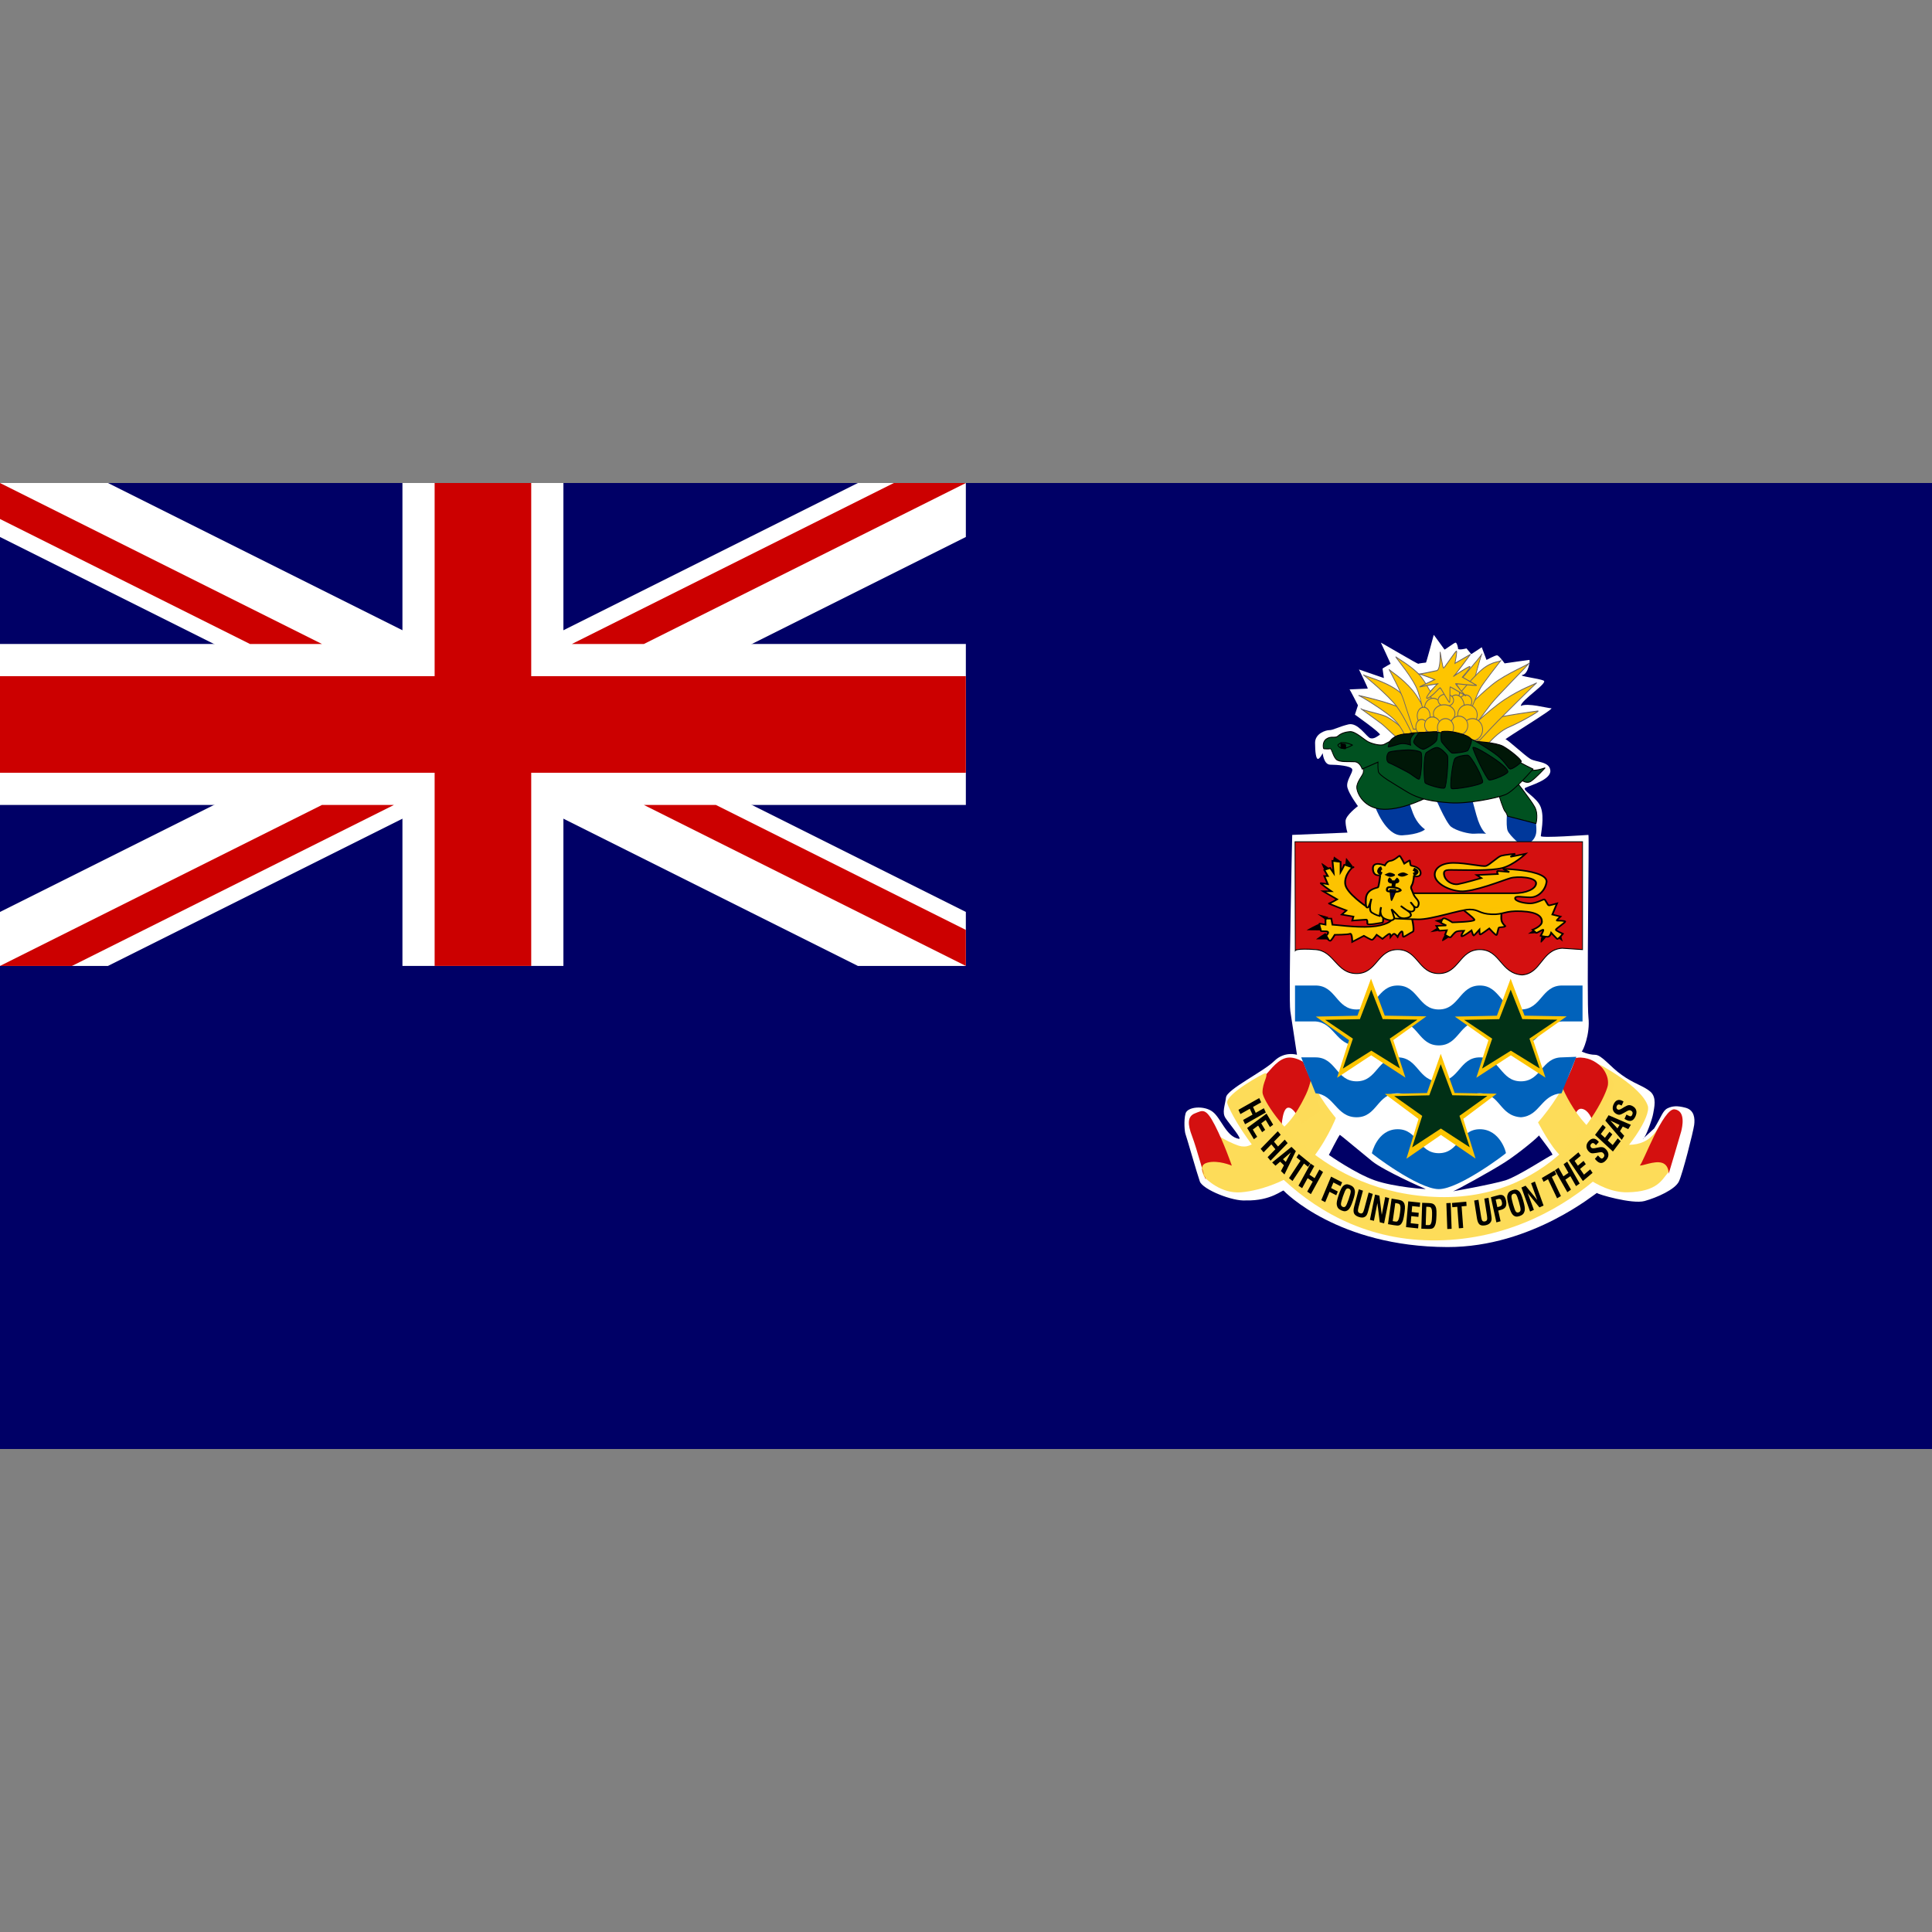 <?xml version="1.0" encoding="UTF-8" standalone="no"?>
<!-- Created with Sodipodi ("http://www.sodipodi.com/") --><svg height="256" id="svg1" inkscape:output_extension="org.inkscape.output.svg.inkscape" inkscape:version="0.46" sodipodi:docbase="C:\DOCUME~1\DAVIDN~1\Archives\Svg" sodipodi:docname="Flag_of_the_Cayman_Islands.svg" sodipodi:version="0.32" version="1.0" width="256" x="0" xmlns="http://www.w3.org/2000/svg" xmlns:cc="http://creativecommons.org/ns#" xmlns:dc="http://purl.org/dc/elements/1.1/" xmlns:inkscape="http://www.inkscape.org/namespaces/inkscape" xmlns:rdf="http://www.w3.org/1999/02/22-rdf-syntax-ns#" xmlns:sodipodi="http://sodipodi.sourceforge.net/DTD/sodipodi-0.dtd" xmlns:svg="http://www.w3.org/2000/svg" y="0">
  <rect width="100%" height="100%" fill="#808080" stroke="none"/>
  <sodipodi:namedview id="base" inkscape:current-layer="svg1" inkscape:cx="499.99998" inkscape:cy="250.00001" inkscape:window-height="756" inkscape:window-width="919" inkscape:window-x="-6" inkscape:window-y="129" inkscape:zoom="0.66500003" showgrid="false"/>
  <defs id="defs3">
    <inkscape:perspective id="perspective3811" inkscape:persp3d-origin="500 : 166.66667 : 1" inkscape:vp_x="0 : 250 : 1" inkscape:vp_y="0 : 1000 : 0" inkscape:vp_z="1000 : 250 : 1" sodipodi:type="inkscape:persp3d"/>
  </defs>
  <rect height="128" id="rect124" style="font-size:12px;fill:#000066;fill-opacity:1;stroke-width:1pt" width="256" x="0" y="64"/>
  <rect height="64" id="rect4050" style="opacity:1;fill:#000066;fill-opacity:1;fill-rule:evenodd;stroke:none;stroke-width:1;stroke-linecap:butt;stroke-linejoin:miter;stroke-miterlimit:4;stroke-dasharray:none;stroke-dashoffset:0;stroke-opacity:1" width="128" x="0" y="64"/>
  <g id="g584" style="font-size:12px" transform="matrix(2.133,0,0,2.133,0,64)">
    <path d="M 0,0 L 0,3.354 L 53.292,30 L 60,30 L 60,26.646 L 6.708,0 L 0,0 z M 60,0 L 60,3.354 L 6.708,30 L 0,30 L 0,26.646 L 53.292,0 L 60,0 z" id="path146" style="fill:#ffffff;stroke-width:1pt"/>
    <path d="M 25,0 L 25,30 L 35,30 L 35,0 L 25,0 z M 0,10 L 0,20 L 60,20 L 60,10 L 0,10 z" id="path136" style="fill:#ffffff;stroke-width:1pt"/>
    <path d="M 0,12 L 0,18 L 60,18 L 60,12 L 0,12 z M 27,0 L 27,30 L 33,30 L 33,0 L 27,0 z" id="path141" style="fill:#cc0000;stroke-width:1pt"/>
    <path d="M 0,30 L 20,20 L 24.472,20 L 4.472,30 L 0,30 z M 0,0 L 20,10 L 15.528,10 L 0,2.236 L 0,0 z M 35.528,10 L 55.528,0 L 60,0 L 40,10 L 35.528,10 z M 60,30 L 40,20 L 44.472,20 L 60,27.764 L 60,30 z" id="path150" style="fill:#cc0000;stroke-width:1pt"/>
  </g>
  <g id="g4245" transform="matrix(0.256,0,0,0.256,0,64)">
    <path d="M 714.205,130.304 C 713.219,130.899 711.247,132.687 709.275,132.091 C 707.303,131.495 702.866,123.749 697.936,124.941 C 693.006,126.132 690.048,127.92 688.076,127.92 C 686.104,127.92 680.681,129.708 680.681,134.475 C 680.681,139.242 681.174,142.817 682.16,142.817 C 683.146,142.817 684.625,139.838 684.625,139.838 C 684.625,139.838 685.118,145.797 688.569,145.797 C 692.02,145.797 699.415,146.393 699.908,148.18 C 700.401,149.968 696.457,154.139 697.443,157.715 C 698.429,161.29 702.866,167.249 702.866,167.249 C 702.866,167.249 696.457,172.016 696.457,174.995 C 696.457,177.975 697.443,180.954 697.443,180.954 L 668.85,182.146 C 668.85,182.146 666.877,266.763 667.863,273.319 C 668.85,279.871 671.314,295.96 671.314,295.96 C 671.314,295.96 664.905,293.877 659.482,299.24 C 654.059,304.603 635.079,313.837 634.586,318.008 C 634.093,322.179 632.368,325.756 634.34,328.735 C 636.312,331.713 643.25,339.809 641.242,339.461 C 634.623,338.32 632.16,328.916 627.684,325.459 C 623.287,322.063 614.62,322.777 613.634,326.35 C 612.648,329.927 613.141,335.884 613.634,337.077 C 614.127,338.269 619.55,357.337 621.029,361.509 C 622.508,365.68 638.037,371.934 644.939,371.34 C 658.003,371.637 663.919,365.68 664.412,366.277 C 664.906,366.872 692.518,395.348 749.207,395.475 C 793.337,395.573 826.608,366.872 826.608,367.47 C 826.608,368.064 844.848,373.427 851.257,371.641 C 857.666,369.851 867.033,365.68 869.005,361.509 C 870.977,357.337 876.4,335.884 876.893,332.311 C 877.386,328.735 876.893,324.563 872.456,323.371 C 868.019,322.179 865.554,322.476 863.089,323.668 C 860.624,324.861 859.885,328.14 856.187,334.098 C 854.215,335.888 849.039,340.653 850.518,339.461 C 851.997,338.269 855.201,329.332 855.694,326.35 C 856.187,323.371 857.666,318.008 854.215,315.029 C 850.764,312.05 845.478,310.833 839.425,306.39 C 833.677,302.451 829.073,295.96 825.622,295.96 C 822.171,295.96 818.227,294.174 818.72,294.174 C 819.213,294.174 823.165,285.517 822.179,276.58 C 821.193,267.64 822.664,182.146 822.171,182.146 C 821.678,182.146 797.521,183.934 797.521,182.742 C 797.521,181.55 799.493,173.208 797.521,167.845 C 795.549,162.482 787.168,158.906 789.633,157.715 C 792.098,156.523 802.944,153.543 802.451,148.776 C 801.958,144.009 795.056,144.605 792.098,142.817 C 789.14,141.029 780.266,132.687 779.28,132.687 C 778.294,132.687 804.916,116.598 802.944,116.598 C 800.972,116.598 790.619,113.619 787.168,115.406 C 787.168,112.427 801.465,103.489 799,102.297 C 796.535,101.105 785.196,99.913 788.154,99.317 C 791.112,98.721 792.098,91.57 791.605,91.57 C 791.112,91.57 778.787,93.358 778.787,93.358 C 778.787,93.358 775.829,89.187 774.843,89.187 C 773.857,89.187 769.42,91.57 769.42,91.57 L 766.955,85.016 L 761.532,88.591 L 759.067,85.612 C 759.067,85.612 754.631,86.804 754.631,85.612 C 754.817,85.569 754.12,82.62 753.423,82.62 C 752.725,82.62 747.845,86.412 747.671,86.201 C 747.496,85.99 742.093,78.406 742.093,78.617 C 742.093,78.828 738.258,92.943 738.084,92.943 C 737.91,92.943 734.25,93.364 734.075,93.575 C 733.901,93.786 714.554,82.409 714.728,82.62 C 714.902,82.831 719.783,93.575 719.783,93.575 C 719.783,93.575 715.599,95.893 715.599,96.103 C 715.599,96.314 716.297,100.949 716.297,100.949 L 703.398,96.525 C 703.398,96.525 708.279,106.426 707.93,106.426 C 707.582,106.426 698.344,106.848 698.518,106.848 C 698.692,106.848 702.875,115.064 702.875,115.064 L 701.307,119.91 C 701.307,119.91 715.191,129.708 714.205,130.304 z M 796.535,337.675 C 797.768,339.461 804.423,347.803 803.437,347.803 C 802.451,347.803 785.936,358.827 779.28,360.914 C 772.625,362.998 750.933,366.872 752.166,366.575 C 753.398,366.277 771.645,356.287 779.04,351.521 C 786.435,346.756 796.535,338.269 796.535,337.675 z M 693.499,337.374 C 692.513,338.566 687.83,347.803 687.83,347.803 C 687.83,347.803 701.387,357.337 711.493,360.914 C 721.6,364.487 738.855,365.68 737.869,365.382 C 736.883,365.085 716.177,355.848 710.261,351.083 C 704.345,346.314 693.746,337.374 693.499,337.374 z" id="path852" sodipodi:nodetypes="ccccccccccccccccccccccccccccccccccccccccccccccccccccccccccccccccccccccccccccccccccccccc" style="font-size:12px;fill:#ffffff;fill-rule:evenodd;stroke-width:1pt"/>
    <g id="g820" style="font-size:12px" transform="matrix(0.3,0,0,0.362,586,193.894)">
      <path d="M 394.646,-212.972 C 394.646,-212.972 423.423,-195.707 430,-191.596 C 436.577,-187.485 457.954,-169.397 459.598,-170.219 C 461.243,-171.041 472.753,-180.085 472.753,-180.085 C 472.753,-180.085 448.91,-198.995 434.111,-203.106 C 419.312,-207.217 394.646,-211.328 394.646,-212.972 z" id="path793" style="fill:#fec500;fill-opacity:1;fill-rule:evenodd;stroke:#6d6666;stroke-width:1.25;stroke-linecap:butt;stroke-linejoin:miter;stroke-dasharray:none;stroke-opacity:1"/>
      <path d="M 390.535,-231.883 C 393.002,-231.883 438.222,-208.861 452.199,-197.351 C 466.176,-185.841 471.931,-171.041 473.576,-171.041 C 475.22,-171.041 496.597,-174.33 495.774,-174.33 C 494.952,-174.33 485.908,-203.928 465.354,-212.972 C 444.799,-222.016 391.358,-231.883 390.535,-231.883 z" id="path795" style="fill:#fec500;fill-opacity:1;fill-rule:evenodd;stroke:#6d6666;stroke-width:1.25;stroke-linecap:butt;stroke-linejoin:miter;stroke-dasharray:none;stroke-opacity:1"/>
      <path d="M 603.48,-296.013 C 602.658,-296.013 594.436,-271.347 591.969,-263.948 C 589.503,-256.548 585.392,-240.927 585.392,-240.927 C 585.392,-240.927 549.216,-237.638 550.86,-241.749 C 552.505,-245.86 605.946,-296.013 603.48,-296.013 z" id="path803" style="fill:#fec500;fill-opacity:1;fill-rule:evenodd;stroke:#6d6666;stroke-width:1.25;stroke-linecap:butt;stroke-linejoin:miter;stroke-dasharray:none;stroke-opacity:1" transform="translate(0,4.651)"/>
      <path d="M 398.757,-261.481 C 398.757,-261.481 441.511,-232.705 456.31,-216.261 C 471.109,-199.818 485.908,-171.041 486.73,-171.041 C 487.553,-171.041 527.017,-179.263 527.017,-178.441 C 527.017,-177.619 480.975,-224.483 458.776,-238.46 C 436.577,-252.437 399.579,-259.837 398.757,-261.481 z" id="path796" style="fill:#fec500;fill-opacity:1;fill-rule:evenodd;stroke:#6d6666;stroke-width:1.25;stroke-linecap:butt;stroke-linejoin:miter;stroke-dasharray:none;stroke-opacity:1"/>
      <path d="M 443.155,-273.814 C 443.155,-273.814 464.532,-240.927 468.642,-229.416 C 472.753,-217.906 485.086,-188.307 485.086,-188.307 L 518.795,-188.307 C 518.795,-188.307 502.352,-225.305 484.264,-243.393 C 466.176,-261.481 443.977,-272.169 443.155,-273.814 z" id="path797" style="fill:#fec500;fill-opacity:1;fill-rule:evenodd;stroke:#6d6666;stroke-width:1.25;stroke-linecap:butt;stroke-linejoin:miter;stroke-dasharray:none;stroke-opacity:1" transform="translate(0,4.651)"/>
      <path d="M 454.665,-291.902 C 455.488,-289.435 485.908,-260.659 493.308,-241.749 C 500.707,-222.839 506.463,-198.995 506.463,-198.995 L 536.061,-206.395 C 536.061,-206.395 509.751,-254.904 493.308,-268.059 C 476.864,-281.213 456.31,-290.257 454.665,-291.902 z" id="path798" style="fill:#fec500;fill-opacity:1;fill-rule:evenodd;stroke:#6d6666;stroke-width:1.25;stroke-linecap:butt;stroke-linejoin:miter;stroke-dasharray:none;stroke-opacity:1" transform="translate(0,4.651)"/>
      <path d="M 700.497,-209.684 C 700.497,-209.684 638.834,-203.106 616.635,-197.351 C 594.436,-191.596 582.103,-170.219 582.103,-170.219 C 582.103,-170.219 610.88,-159.531 612.524,-161.175 C 614.168,-162.819 631.434,-180.085 650.344,-186.663 C 669.254,-193.24 702.141,-208.862 700.497,-209.684 z" id="path799" style="fill:#fec500;fill-opacity:1;fill-rule:evenodd;stroke:#6d6666;stroke-width:1.25;stroke-linecap:butt;stroke-linejoin:miter;stroke-dasharray:none;stroke-opacity:1"/>
      <path d="M 698.031,-249.971 C 696.386,-249.148 647.056,-208.861 631.434,-195.707 C 615.813,-182.552 601.013,-168.575 599.369,-167.753 C 597.725,-166.93 567.304,-171.863 568.948,-173.508 C 570.593,-175.152 614.168,-210.506 642.945,-226.127 C 671.721,-241.749 695.564,-248.326 698.031,-249.971 z" id="path800" style="fill:#fec500;fill-opacity:1;fill-rule:evenodd;stroke:#6d6666;stroke-width:1.25;stroke-linecap:butt;stroke-linejoin:miter;stroke-dasharray:none;stroke-opacity:1"/>
      <path d="M 685.698,-278.747 C 680.765,-272.992 632.256,-233.527 619.101,-219.55 C 605.946,-205.573 584.57,-180.907 584.57,-180.907 C 584.57,-180.907 559.082,-192.418 560.727,-197.351 C 562.371,-202.284 596.902,-231.06 621.568,-247.504 C 646.233,-263.948 688.164,-277.103 685.698,-278.747 z" id="path801" style="fill:#fec500;fill-opacity:1;fill-rule:evenodd;stroke:#6d6666;stroke-width:1.25;stroke-linecap:butt;stroke-linejoin:miter;stroke-dasharray:none;stroke-opacity:1"/>
      <path d="M 636.367,-282.036 C 635.545,-281.213 606.769,-250.793 601.013,-242.571 C 595.258,-234.349 577.992,-198.173 577.992,-198.173 C 577.992,-198.173 552.505,-220.372 552.505,-221.194 C 552.505,-222.016 584.57,-255.726 603.48,-268.881 C 622.39,-282.036 637.189,-279.569 636.367,-282.036 z" id="path802" style="fill:#fec500;fill-opacity:1;fill-rule:evenodd;stroke:#6d6666;stroke-width:1.25;stroke-linecap:butt;stroke-linejoin:miter;stroke-dasharray:none;stroke-opacity:1"/>
      <path d="M 565.091,-241.766 A 10.465,10.465 0 1 1 544.162,-241.766 A 10.465,10.465 0 1 1 565.091,-241.766 z" id="path818" sodipodi:cx="554.62616" sodipodi:cy="-241.76562" sodipodi:rx="10.464661" sodipodi:ry="10.46463" sodipodi:type="arc" style="fill:#fec500;fill-opacity:1;fill-rule:evenodd;stroke:#6d6666;stroke-width:1pt;stroke-linecap:butt;stroke-linejoin:miter;stroke-opacity:1" transform="translate(0,4.651)"/>
      <path d="M 586.02,-227.813 A 10.465,9.302 0 1 1 565.091,-227.813 A 10.465,9.302 0 1 1 586.02,-227.813 z" id="path819" sodipodi:cx="575.55548" sodipodi:cy="-227.81271" sodipodi:rx="10.464661" sodipodi:ry="9.3018723" sodipodi:type="arc" style="fill:#fec500;fill-opacity:1;fill-rule:evenodd;stroke:#6d6666;stroke-width:1pt;stroke-linecap:butt;stroke-linejoin:miter;stroke-opacity:1" transform="translate(0,4.651)"/>
      <path d="M 539.511,-238.277 A 12.79,9.302 0 1 1 513.93,-238.277 A 12.79,9.302 0 1 1 539.511,-238.277 z" id="path817" sodipodi:cx="526.72046" sodipodi:cy="-238.27731" sodipodi:rx="12.7901" sodipodi:ry="9.3019104" sodipodi:type="arc" style="fill:#fec500;fill-opacity:1;fill-rule:evenodd;stroke:#6d6666;stroke-width:1pt;stroke-linecap:butt;stroke-linejoin:miter;stroke-opacity:1" transform="translate(0,4.651)"/>
      <path d="M 573.23,-219.092 A 14.534,18.022 0 1 1 544.162,-219.092 A 14.534,18.022 0 1 1 573.23,-219.092 z" id="path815" sodipodi:cx="558.69574" sodipodi:cy="-219.09216" sodipodi:rx="14.534241" sodipodi:ry="18.022423" sodipodi:type="arc" style="fill:#fec500;fill-opacity:1;fill-rule:evenodd;stroke:#6d6666;stroke-width:1pt;stroke-linecap:butt;stroke-linejoin:miter;stroke-opacity:1" transform="translate(0,4.651)"/>
      <path d="M 533.697,-218.511 A 14.534,13.953 0 1 1 504.628,-218.511 A 14.534,13.953 0 1 1 533.697,-218.511 z" id="path805" sodipodi:cx="519.16266" sodipodi:cy="-218.51085" sodipodi:rx="14.534225" sodipodi:ry="13.952866" sodipodi:type="arc" style="fill:#fec500;fill-opacity:1;fill-rule:evenodd;stroke:#6d6666;stroke-width:1pt;stroke-linecap:butt;stroke-linejoin:miter;stroke-opacity:1" transform="translate(0,4.651)"/>
      <path d="M 513.93,-207.465 A 11.046,12.209 0 1 1 491.838,-207.465 A 11.046,12.209 0 1 1 513.93,-207.465 z" id="path810" sodipodi:cx="502.88434" sodipodi:cy="-207.46481" sodipodi:rx="11.046021" sodipodi:ry="12.208748" sodipodi:type="arc" style="fill:#fec500;fill-opacity:1;fill-rule:evenodd;stroke:#6d6666;stroke-width:1pt;stroke-linecap:butt;stroke-linejoin:miter;stroke-opacity:1" transform="translate(0,4.651)"/>
      <path d="M 595.322,-208.627 A 16.86,14.534 0 1 1 561.603,-208.627 A 16.86,14.534 0 1 1 595.322,-208.627 z" id="path813" sodipodi:cx="578.46234" sodipodi:cy="-208.6275" sodipodi:rx="16.85968" sodipodi:ry="14.534225" sodipodi:type="arc" style="fill:#fec500;fill-opacity:1;fill-rule:evenodd;stroke:#6d6666;stroke-width:1pt;stroke-linecap:butt;stroke-linejoin:miter;stroke-opacity:1" transform="translate(0,4.651)"/>
      <path d="M 554.626,-229.557 A 13.372,8.721 0 1 1 527.883,-229.557 A 13.372,8.721 0 1 1 554.626,-229.557 z" id="path806" sodipodi:cx="541.2547" sodipodi:cy="-229.55679" sodipodi:rx="13.371521" sodipodi:ry="8.7205124" sodipodi:type="arc" style="fill:#fec500;fill-opacity:1;fill-rule:evenodd;stroke:#6d6666;stroke-width:1pt;stroke-linecap:butt;stroke-linejoin:miter;stroke-opacity:1" transform="translate(0,4.651)"/>
      <path d="M 556.952,-210.372 A 18.604,12.79 0 1 1 519.744,-210.372 A 18.604,12.79 0 1 1 556.952,-210.372 z" id="path807" sodipodi:cx="538.34784" sodipodi:cy="-210.37161" sodipodi:rx="18.603821" sodipodi:ry="12.790108" sodipodi:type="arc" style="fill:#fec500;fill-opacity:1;fill-rule:evenodd;stroke:#6d6666;stroke-width:1pt;stroke-linecap:butt;stroke-linejoin:miter;stroke-opacity:1" transform="translate(0,4.651)"/>
      <path d="M 604.624,-187.698 A 17.441,15.697 0 1 1 569.742,-187.698 A 17.441,15.697 0 1 1 604.624,-187.698 z" id="path814" sodipodi:cx="587.18286" sodipodi:cy="-187.69824" sodipodi:rx="17.441101" sodipodi:ry="15.696945" sodipodi:type="arc" style="fill:#fec500;fill-opacity:1;fill-rule:evenodd;stroke:#6d6666;stroke-width:1pt;stroke-linecap:butt;stroke-linejoin:miter;stroke-opacity:1" transform="translate(0,4.651)"/>
      <path d="M 509.279,-191.768 A 9.883,10.465 0 1 1 489.513,-191.768 A 9.883,10.465 0 1 1 509.279,-191.768 z" id="path809" sodipodi:cx="499.39612" sodipodi:cy="-191.76784" sodipodi:rx="9.8833008" sodipodi:ry="10.46463" sodipodi:type="arc" style="fill:#fec500;fill-opacity:1;fill-rule:evenodd;stroke:#6d6666;stroke-width:1pt;stroke-linecap:butt;stroke-linejoin:miter;stroke-opacity:1" transform="translate(0,4.651)"/>
      <path d="M 579.044,-193.512 A 15.116,13.372 0 1 1 548.812,-193.512 A 15.116,13.372 0 1 1 579.044,-193.512 z" id="path812" sodipodi:cx="563.9281" sodipodi:cy="-193.51192" sodipodi:rx="15.115601" sodipodi:ry="13.371506" sodipodi:type="arc" style="fill:#fec500;fill-opacity:1;fill-rule:evenodd;stroke:#6d6666;stroke-width:1pt;stroke-linecap:butt;stroke-linejoin:miter;stroke-opacity:1" transform="translate(0,4.651)"/>
      <path d="M 531.371,-194.093 A 13.371,11.627 0 1 1 504.628,-194.093 A 13.371,11.627 0 1 1 531.371,-194.093 z" id="path808" sodipodi:cx="517.99994" sodipodi:cy="-194.09332" sodipodi:rx="13.371475" sodipodi:ry="11.627388" sodipodi:type="arc" style="fill:#fec500;fill-opacity:1;fill-rule:evenodd;stroke:#6d6666;stroke-width:1pt;stroke-linecap:butt;stroke-linejoin:miter;stroke-opacity:1" transform="translate(0,4.651)"/>
      <path d="M 554.626,-190.605 A 13.953,12.79 0 1 1 526.72,-190.605 A 13.953,12.79 0 1 1 554.626,-190.605 z" id="path811" sodipodi:cx="540.67334" sodipodi:cy="-190.60507" sodipodi:rx="13.952881" sodipodi:ry="12.790108" sodipodi:type="arc" style="fill:#fec500;fill-opacity:1;fill-rule:evenodd;stroke:#6d6666;stroke-width:1pt;stroke-linecap:butt;stroke-linejoin:miter;stroke-opacity:1" transform="translate(0,4.651)"/>
      <path d="M 494.164,-267.346 C 497.652,-267.346 522.07,-259.207 522.07,-259.207 C 522.07,-259.207 491.838,-247.579 496.489,-248.742 C 501.14,-249.905 530.209,-253.393 527.883,-253.393 C 525.558,-253.393 502.303,-231.301 509.279,-232.464 C 516.256,-233.626 530.209,-247.579 531.371,-247.579 C 532.534,-247.579 546.487,-225.487 547.65,-226.65 C 548.812,-227.813 547.65,-248.742 548.812,-248.742 C 549.975,-248.742 577.881,-234.789 575.555,-235.952 C 573.23,-237.115 556.952,-253.393 558.114,-253.393 C 559.277,-253.393 596.485,-249.905 594.159,-251.068 C 591.834,-252.23 569.742,-262.695 569.742,-262.695 C 569.742,-262.695 586.02,-277.81 582.532,-277.81 C 579.044,-277.81 552.301,-262.695 554.626,-263.858 C 556.952,-265.02 583.695,-295.251 583.695,-295.251 L 556.952,-282.461 C 556.952,-282.461 561.603,-301.065 559.277,-299.903 C 556.952,-298.74 538.348,-275.485 537.185,-275.485 C 536.022,-275.485 531.371,-298.74 531.371,-298.74 C 531.371,-298.74 532.534,-273.16 525.558,-271.997 C 518.581,-270.834 494.164,-266.183 494.164,-267.346 z" id="path804" style="fill:#fec500;fill-opacity:1;fill-rule:evenodd;stroke:#6d6666;stroke-width:1pt;stroke-linecap:butt;stroke-linejoin:miter;stroke-opacity:1" transform="translate(0,4.651)"/>
    </g>
    <g id="g775" style="font-size:12px" transform="matrix(0.3,0,0,0.362,618.888,139.611)">
      <path d="M 308.707,75.082 C 309.288,77.407 327.892,119.266 356.379,118.103 C 384.866,116.94 396.493,109.964 395.331,109.383 C 394.168,108.801 381.959,101.825 374.983,86.709 C 368.006,71.594 366.843,65.199 366.843,65.199 L 308.707,75.082 z" id="path772" style="fill:#00389b;fill-opacity:1;fill-rule:evenodd;stroke:none;stroke-width:1pt;stroke-linecap:butt;stroke-linejoin:miter;stroke-opacity:1"/>
      <path d="M 410.446,58.804 C 410.446,58.804 431.375,100.081 440.677,105.894 C 449.979,111.708 471.49,116.359 480.792,115.778 C 490.094,115.196 501.14,115.778 501.14,115.778 C 501.14,115.778 491.838,111.708 484.28,89.035 C 476.722,66.361 474.397,58.804 474.397,58.804 L 410.446,58.804 z" id="path773" style="fill:#00389b;fill-opacity:1;fill-rule:evenodd;stroke:none;stroke-width:1pt;stroke-linecap:butt;stroke-linejoin:miter;stroke-opacity:1"/>
      <path d="M 538.347,73.919 C 538.347,73.919 534.278,104.15 538.347,111.708 C 542.417,119.266 562.765,133.219 562.765,133.219 C 562.765,133.219 587.182,130.312 587.763,111.708 C 588.345,93.104 579.624,75.663 579.624,75.663 L 538.347,73.919 z" id="path774" style="fill:#00389b;fill-opacity:1;fill-rule:evenodd;stroke:none;stroke-width:1pt;stroke-linecap:butt;stroke-linejoin:miter;stroke-opacity:1"/>
      <path d="M 288.94,21.015 C 288.94,21.015 290.103,25.666 288.94,29.154 C 287.777,32.642 277.894,41.944 277.894,49.502 C 277.894,57.059 289.521,80.314 324.985,80.896 C 360.448,81.477 405.214,61.71 404.632,61.129 C 404.051,60.548 319.753,4.155 318.59,4.736 C 317.427,5.318 288.94,22.177 288.94,21.015 z" id="path767" style="fill:#005120;fill-opacity:1;fill-rule:evenodd;stroke:#000000;stroke-width:1pt;stroke-linecap:butt;stroke-linejoin:miter;stroke-opacity:1"/>
      <path d="M 523.232,61.129 C 523.232,61.129 530.789,81.477 533.696,83.802 C 536.603,86.128 537.766,90.779 538.347,90.779 C 538.928,90.779 587.182,101.243 587.182,101.243 C 587.182,101.243 591.833,87.872 584.857,77.407 C 577.88,66.943 551.719,39.618 551.719,39.618 L 523.232,61.129 z" id="path768" style="fill:#005120;fill-opacity:1;fill-rule:evenodd;stroke:#000000;stroke-width:1pt;stroke-linecap:butt;stroke-linejoin:miter;stroke-opacity:1"/>
      <path d="M 556.37,36.13 C 557.532,36.13 569.16,46.014 578.462,40.781 C 587.763,35.549 602.879,21.596 602.879,21.596 C 602.879,21.596 590.089,25.666 580.787,25.084 C 571.485,24.503 556.951,36.712 556.37,36.13 z" id="path769" style="fill:#005120;fill-opacity:1;fill-rule:evenodd;stroke:#000000;stroke-width:1pt;stroke-linecap:butt;stroke-linejoin:miter;stroke-opacity:1"/>
      <path d="M 287.196,23.34 C 287.196,23.34 283.708,13.457 274.406,12.876 C 265.104,12.294 248.244,14.038 242.431,9.387 C 236.617,4.736 234.873,-6.31 231.966,-5.728 C 229.059,-5.147 221.501,-5.728 220.92,-5.728 C 220.339,-5.728 217.432,-15.03 225.571,-19.681 C 233.71,-24.332 240.687,-20.262 245.337,-23.751 C 249.988,-27.239 256.965,-29.564 266.267,-30.146 C 275.569,-30.727 290.684,-18.518 297.661,-15.611 C 304.637,-12.705 319.753,-9.217 325.566,-12.123 C 331.38,-15.03 363.937,-27.82 375.564,-28.402 C 387.191,-28.983 411.609,-29.564 420.911,-28.983 C 430.213,-28.402 466.839,-23.751 477.885,-18.518 C 488.931,-13.286 547.649,7.062 555.788,11.713 C 563.927,16.364 581.95,23.34 581.95,23.34 C 581.95,23.34 549.974,54.734 534.278,59.966 C 518.581,65.199 468.583,73.338 438.933,71.594 C 409.283,69.85 386.029,66.943 363.355,55.315 C 340.682,43.688 316.264,32.642 315.102,26.828 C 313.939,21.015 314.52,13.457 314.52,13.457 L 287.196,23.34 z" id="path766" style="fill:#005120;fill-opacity:1;fill-rule:evenodd;stroke:#000000;stroke-width:1pt;stroke-linecap:butt;stroke-linejoin:miter;stroke-opacity:1"/>
      <path d="M 251.151,-14.449 C 249.988,-13.867 244.175,-11.542 245.337,-10.379 C 246.5,-9.216 248.826,-5.728 255.802,-6.31 C 262.779,-6.891 270.336,-10.961 270.336,-10.961 C 270.336,-10.961 261.616,-15.03 251.151,-14.449 z" id="path770" style="fill:#005120;fill-opacity:1;fill-rule:evenodd;stroke:#000000;stroke-width:1pt;stroke-linecap:butt;stroke-linejoin:miter;stroke-opacity:1"/>
      <path d="M 250.57,-13.286 L 250.57,-6.891 C 250.57,-6.891 258.709,-4.566 258.709,-6.31 C 258.709,-8.054 259.29,-12.123 257.546,-12.123 C 255.802,-12.123 251.151,-12.705 250.57,-13.286 z" id="path771" style="fill:#000000;fill-opacity:1;fill-rule:evenodd;stroke:#000000;stroke-width:1pt;stroke-linecap:butt;stroke-linejoin:miter;stroke-opacity:1"/>
      <path d="M 331.954,-8.453 C 334.01,-12.152 331.954,-17.085 343.876,-22.841 C 355.797,-28.596 376.557,-26.952 376.557,-26.952 C 376.557,-26.952 370.597,-22.43 370.391,-17.702 C 370.186,-12.975 370.802,-10.919 370.802,-10.919 C 370.802,-10.919 359.497,-14.619 350.864,-12.358 C 342.231,-10.097 332.16,-7.836 331.954,-8.453 z" id="path757" style="fill:#001707;fill-opacity:1;fill-rule:evenodd;stroke:#000007;stroke-width:1pt;stroke-linecap:butt;stroke-linejoin:miter;stroke-opacity:1"/>
      <path d="M 385.396,-28.596 C 384.163,-27.979 375.119,-17.908 376.146,-14.825 C 377.174,-11.741 389.301,-4.342 393.207,-4.958 C 397.112,-5.575 414.994,-14.208 416.022,-18.524 C 417.05,-22.841 417.872,-28.596 416.433,-29.829 C 414.994,-31.063 385.601,-28.185 385.396,-28.596 z" id="path758" style="fill:#001707;fill-opacity:1;fill-rule:evenodd;stroke:#000007;stroke-width:1pt;stroke-linecap:butt;stroke-linejoin:miter;stroke-opacity:1"/>
      <path d="M 424.655,-30.24 C 422.394,-27.979 423.216,-17.086 424.038,-15.852 C 424.86,-14.619 439.043,-0.437 442.126,0.386 C 445.209,1.208 468.025,-1.053 469.875,-3.52 C 471.725,-5.986 477.274,-16.469 475.63,-18.935 C 473.985,-21.402 469.052,-24.691 453.842,-27.979 C 438.632,-31.268 429.588,-30.857 424.655,-30.24 z" id="path760" style="fill:#001707;fill-opacity:1;fill-rule:evenodd;stroke:#000007;stroke-width:1pt;stroke-linecap:butt;stroke-linejoin:miter;stroke-opacity:1"/>
      <path d="M 482.824,-16.469 C 486.524,-14.619 508.106,-4.136 520.85,4.291 C 533.593,12.718 538.732,22.379 542.432,23.201 C 546.132,24.023 561.136,14.979 561.753,12.513 C 562.37,10.046 543.46,-3.109 530.716,-9.069 C 517.972,-15.03 482.824,-15.852 482.824,-16.469 z" id="path761" style="fill:#001707;fill-opacity:1;fill-rule:evenodd;stroke:#000007;stroke-width:1pt;stroke-linecap:butt;stroke-linejoin:miter;stroke-opacity:1"/>
      <path d="M 478.302,-7.63 C 476.452,-5.986 501.323,37.384 506.05,38.822 C 510.778,40.261 539.143,30.395 538.732,27.107 C 538.321,23.818 530.921,17.24 513.45,7.58 C 495.979,-2.081 481.796,-8.453 478.302,-7.63 z" id="path762" style="fill:#001707;fill-opacity:1;fill-rule:evenodd;stroke:#000007;stroke-width:1pt;stroke-linecap:butt;stroke-linejoin:miter;stroke-opacity:1"/>
      <path d="M 447.47,8.196 C 443.565,10.457 437.399,49.305 441.304,51.155 C 445.209,53.005 493.307,46.428 495.157,42.111 C 497.006,37.795 475.424,3.469 469.052,3.469 C 462.681,3.469 451.17,5.113 447.47,8.196 z" id="path763" style="fill:#001707;fill-opacity:1;fill-rule:evenodd;stroke:#000007;stroke-width:1pt;stroke-linecap:butt;stroke-linejoin:miter;stroke-opacity:1"/>
      <path d="M 397.729,-0.025 C 392.59,4.702 393.618,40.878 395.879,43.139 C 398.14,45.4 426.71,52.8 429.793,50.127 C 432.877,47.455 436.988,6.758 434.11,3.674 C 431.232,0.591 423.216,-6.808 417.05,-7.425 C 410.883,-8.042 400.606,-1.464 397.729,-0.025 z" id="path764" style="fill:#001707;fill-opacity:1;fill-rule:evenodd;stroke:#000007;stroke-width:1pt;stroke-linecap:butt;stroke-linejoin:miter;stroke-opacity:1"/>
      <path d="M 333.188,-0.642 C 328.46,3.058 328.255,12.718 333.393,14.363 C 338.532,16.007 351.275,21.557 363.197,26.695 C 375.119,31.834 381.902,38.001 385.396,37.795 C 388.89,37.589 392.179,1.413 388.479,-0.642 C 384.779,-2.697 373.885,-4.342 363.608,-3.931 C 353.331,-3.52 338.326,-2.492 333.188,-0.642 z" id="path765" style="fill:#001707;fill-opacity:1;fill-rule:evenodd;stroke:#000007;stroke-width:1pt;stroke-linecap:butt;stroke-linejoin:miter;stroke-opacity:1"/>
    </g>
    <path d="M 655.264,306.141 C 657.792,303.679 661.725,297.662 667.063,297.389 C 672.4,297.115 678.018,302.039 678.018,302.039 C 678.018,302.039 683.636,325.014 683.355,325.014 C 683.074,325.014 674.085,331.579 673.804,331.579 C 673.523,331.579 669.872,322.553 666.501,323.372 C 663.13,324.193 663.411,336.501 662.849,335.681 C 662.287,334.86 647.961,317.902 648.522,317.355 C 649.084,316.808 655.545,306.962 655.264,306.141 z" id="path643" style="font-size:12px;fill:#d40f0f;fill-opacity:0.996;fill-rule:evenodd;stroke-width:1pt"/>
    <path d="M 803.585,303.132 C 805.27,302.86 812.855,297.115 818.192,297.389 C 823.53,297.662 826.62,300.124 829.429,302.586 C 832.238,305.047 835.609,311.338 835.609,311.338 C 835.609,311.338 828.867,329.937 828.306,329.937 C 827.744,329.937 824.934,331.579 824.372,330.211 C 823.811,328.843 822.126,324.466 818.754,323.919 C 815.384,323.372 814.54,329.937 814.54,329.937 L 803.585,303.132 z" id="path642" style="font-size:12px;fill:#d40f0f;fill-opacity:0.996;fill-rule:evenodd;stroke-width:1pt"/>
    <path d="M 807.237,308.876 C 807.237,310.518 817.631,336.228 834.486,341.151 C 851.34,346.074 856.678,336.501 858.643,333.22 C 860.61,329.937 867.633,330.211 867.633,330.211 C 867.633,330.211 865.948,354.281 863.138,357.289 C 860.329,360.298 858.081,366.862 842.351,367.135 C 826.62,367.409 812.294,352.366 807.519,347.989 C 802.742,343.612 796.562,332.126 794.034,326.928 C 791.507,321.732 807.517,309.424 807.237,308.876 z" id="path640" sodipodi:nodetypes="ccccccccc" style="font-size:12px;fill:#fddc59;fill-opacity:0.996;fill-rule:evenodd;stroke-width:1pt"/>
    <path d="M 624.083,360.024 C 624.364,360.024 631.668,367.956 642.342,367.135 C 653.017,366.315 671.276,360.024 679.703,349.083 C 688.131,338.143 692.344,326.381 692.344,326.381 C 692.344,326.381 679.984,304.5 679.703,304.5 C 679.423,304.5 678.299,311.612 676.052,316.261 C 673.804,320.911 667.624,334.039 657.231,338.143 C 646.837,342.246 646.837,343.886 642.623,343.34 C 638.41,342.793 627.454,336.228 627.454,335.954 C 627.454,335.681 622.117,348.81 622.117,348.81 C 622.117,348.81 620.993,357.289 624.083,360.024 z" id="path641" style="font-size:12px;fill:#fddc59;fill-opacity:0.996;fill-rule:evenodd;stroke-width:1pt"/>
    <path d="M 655.067,305.381 C 654.273,305.381 634.409,316.212 635.204,320.855 C 635.998,325.496 669.369,391.254 740.877,392.027 C 812.384,392.802 856.085,332.458 852.906,322.401 C 849.728,312.345 827.481,300.74 827.481,300.74 C 827.481,300.74 833.042,305.381 832.248,311.57 C 831.453,317.76 806.823,371.139 744.85,369.593 C 682.876,368.045 653.478,320.855 653.478,315.439 C 653.478,310.024 656.656,306.929 655.067,305.381 z" id="path637" sodipodi:nodetypes="ccccccccc" style="font-size:12px;fill:#fddc59;fill-opacity:0.996;fill-rule:evenodd;stroke-width:1pt"/>
    <path d="M 848.811,353.187 C 850.498,351.819 860.891,323.372 866.79,324.193 C 872.69,325.014 870.723,333.492 870.161,335.681 C 869.6,337.869 863.7,357.562 863.7,357.562 C 863.7,357.562 863.981,352.913 860.048,351.819 C 856.116,350.725 849.654,353.734 848.811,353.187 z" id="path639" style="font-size:12px;fill:#d40f0f;fill-opacity:0.996;fill-rule:evenodd;stroke-width:1pt"/>
    <path d="M 624.08,360.309 C 624.08,358.762 619.313,353.346 624.875,351.799 C 630.437,350.253 637.587,353.346 637.587,353.346 C 637.587,353.346 633.615,341.741 628.847,332.458 C 624.08,323.175 622.491,324.723 618.518,326.269 C 614.546,327.817 614.642,331.911 617.026,338.101 C 619.409,344.29 624.08,361.856 624.08,360.309 z" id="path638" sodipodi:nodetypes="ccccccc" style="font-size:12px;fill:#d40f0f;fill-opacity:0.996;fill-rule:evenodd;stroke-width:1pt"/>
    <g id="g1773">
      <polygon d="M 249.942,680.315 L 267.938,620.334 L 217.949,582.616 L 280.556,581.197 L 300.981,521.999 L 321.677,581.102 L 384.289,582.235 L 334.474,620.182 L 352.745,680.079 L 301.261,644.429 L 249.942,680.315 z" id="polygon744" inkscape:flatsided="false" inkscape:randomized="0" inkscape:rounded="0" points="249.942,680.315 267.938,620.334 217.949,582.616 280.556,581.197 300.981,521.999 321.677,581.102 384.289,582.235 334.474,620.182 352.745,680.079 301.261,644.429 249.942,680.315 " sodipodi:arg1="2.1968231" sodipodi:arg2="2.8251417" sodipodi:cx="301.18109" sodipodi:cy="609.44879" sodipodi:r1="87.449997" sodipodi:r2="34.98" sodipodi:sides="5" sodipodi:type="star" style="font-size:12px;fill:#fdc400;fill-rule:evenodd;stroke-width:1pt" transform="matrix(0.383,0,0,0.389,593.858,42.315)"/>
      <path d="M 673.228,325.984 L 673.227,582.875 C 673.816,708.423 524.407,818.357 425.196,839.764 C 325.985,818.357 176.576,708.423 177.166,582.875 L 177.166,325.984 L 673.228,325.984 z" id="path740" style="font-size:12px;fill:#ffffff;fill-rule:evenodd;stroke-width:1pt" transform="matrix(0.3,0,0,0.35,617.15,71.606)"/>
      <path d="M 177.165,325.984 L 177.586,486.717 C 177.586,486.717 179.972,483.429 212.598,485.433 C 245.225,487.437 248.031,520.866 283.465,520.866 C 318.898,520.866 318.898,485.433 354.331,485.433 C 389.764,485.433 389.764,520.866 425.197,520.866 C 460.63,520.866 460.63,485.433 496.063,485.433 C 531.496,485.433 531.496,520.866 568.933,522.892 C 602.362,520.866 602.362,485.433 637.995,483.429 L 673.228,485.433 L 673.228,325.984 L 177.165,325.984 z" id="path556" sodipodi:nodetypes="cccccccccccc" style="font-size:12px;fill:#d40f0f;fill-opacity:0.996;fill-rule:evenodd;stroke:#000000;stroke-width:1pt" transform="matrix(0.3,0,0,0.35,617.15,71.606)"/>
      <path d="M 177.165,432.283 L 177.165,485.433 C 177.165,485.433 177.165,485.433 212.598,485.433 C 245.225,487.437 248.03,520.866 283.464,520.866 C 318.897,520.866 318.897,485.433 354.33,485.433 C 389.763,485.433 389.763,520.866 425.196,520.866 C 460.629,520.866 460.63,485.433 496.063,485.433 C 531.496,485.433 529.492,518.84 566.929,520.866 C 600.358,518.84 602.162,487.437 637.795,485.433 L 673.228,485.433 L 673.228,432.283 L 637.795,432.283 C 602.362,432.283 602.362,467.716 566.929,467.717 C 531.496,467.716 531.496,432.283 496.063,432.283 C 460.63,432.283 460.63,467.716 425.196,467.716 C 389.763,467.716 389.763,432.283 354.33,432.283 C 318.897,432.283 318.897,467.716 283.464,467.716 C 248.031,467.716 248.031,432.283 212.598,432.283 L 177.165,432.283 z" id="path557" sodipodi:nodetypes="ccccccccccccccccccc" style="font-size:12px;fill:#0062bb;fill-opacity:0.996;fill-rule:evenodd;stroke-width:1pt" transform="matrix(0.3,0,0,0.35,617.15,108.799)"/>
      <path d="M 187.853,432.283 L 212.598,485.433 C 245.225,487.437 248.03,520.866 283.464,520.866 C 318.897,520.866 318.897,485.433 354.33,485.433 C 389.763,485.433 389.763,520.866 425.196,520.866 C 460.629,520.866 460.63,485.433 496.063,485.433 C 531.496,485.433 529.492,518.84 566.929,520.866 C 600.358,518.84 601.34,487.437 636.973,485.433 L 662.54,431.461 L 637.795,432.283 C 602.362,432.283 602.362,467.716 566.929,467.717 C 531.496,467.716 531.496,432.283 496.063,432.283 C 460.63,432.283 460.63,467.716 425.196,467.716 C 389.763,467.716 389.763,432.283 354.33,432.283 C 318.897,432.283 318.897,467.716 283.464,467.716 C 248.031,467.716 248.031,432.283 212.598,432.283 L 187.853,432.283 z" id="path558" sodipodi:nodetypes="ccccccccccccccccc" style="font-size:12px;fill:#0062bb;fill-opacity:0.996;fill-rule:evenodd;stroke-width:1pt" transform="matrix(0.3,0,0,0.35,617.15,145.992)"/>
      <path d="M 425.196,520.866 C 460.63,520.866 541.813,467.716 540.99,467.716 C 541.813,467.716 531.496,432.283 496.063,432.283 C 460.63,432.283 460.63,467.716 425.196,467.716 C 389.763,467.716 389.763,432.283 354.33,432.283 C 318.897,432.283 309.853,467.716 309.774,467.716 C 308.129,467.716 389.763,520.866 425.196,520.866 z" id="path559" sodipodi:nodetypes="ccccccc" style="font-size:12px;fill:#0062bb;fill-opacity:0.996;fill-rule:evenodd;stroke-width:1pt" transform="matrix(0.3,0,0,0.35,617.15,183.185)"/>
      <g id="g611" style="font-size:12px" transform="matrix(1.465,0,0,1.275,556.79,30.774)">
        <path d="M 90.849,117.568 C 91.671,117.568 99.07,118.801 104.414,118.39 C 109.758,117.979 111.814,115.923 111.814,115.512 C 111.814,115.101 111.814,114.279 111.814,114.279 L 118.802,114.279 C 118.802,114.279 120.035,120.034 119.213,120.445 C 118.391,120.856 116.335,122.501 115.924,122.501 C 115.513,122.501 115.924,119.623 115.102,120.445 C 114.28,121.267 113.869,122.501 113.869,122.501 C 113.869,122.501 113.047,121.267 112.636,121.267 C 112.225,121.267 111.403,122.501 111.403,122.501 C 111.403,122.501 111.403,121.267 110.991,121.267 C 110.58,121.267 108.525,123.323 108.525,123.323 L 106.47,121.678 C 106.47,121.678 105.236,123.734 104.825,123.734 C 104.414,123.734 101.948,122.09 101.948,122.09 L 97.837,124.556 C 97.837,124.556 97.837,120.856 97.015,121.267 C 96.193,121.678 91.671,121.678 91.671,121.678 C 91.671,121.678 90.438,124.145 90.026,124.145 C 89.615,124.145 87.971,122.09 88.382,122.09 C 88.793,122.09 89.615,120.856 89.204,120.445 C 88.793,120.034 86.738,120.445 86.738,120.034 C 86.738,119.623 85.916,117.156 86.327,117.156 C 86.738,117.156 88.382,117.568 88.382,117.568 L 88.382,115.101 L 90.438,115.101 L 90.849,117.568 z" id="path577" style="fill:#fdc400;fill-opacity:0.996;fill-rule:evenodd;stroke:#000000;stroke-width:0.625;stroke-linecap:butt;stroke-linejoin:miter;stroke-dasharray:none;stroke-opacity:1" transform="translate(-0.139,37.594)"/>
        <path d="M 98.248,94.136 C 97.837,94.136 94.959,97.425 95.37,101.124 C 95.781,104.824 102.77,110.168 102.77,110.168 C 102.77,110.168 106.47,108.524 107.703,110.168 C 108.936,111.812 108.936,116.745 108.525,116.745 C 108.114,116.745 103.181,117.979 103.181,117.156 C 103.181,116.334 103.181,115.512 102.77,115.512 C 102.359,115.512 97.837,115.923 97.837,115.923 L 98.248,114.279 L 94.137,113.457 L 95.781,111.812 C 95.781,111.812 89.204,108.935 89.615,108.935 C 90.026,108.935 92.493,107.291 92.493,107.291 L 87.56,104.002 L 90.438,104.002 C 90.438,104.002 86.327,100.713 86.738,100.713 C 87.149,100.713 89.204,101.124 89.204,101.124 L 87.971,97.836 L 89.204,97.836 L 87.971,95.369 L 90.026,94.547 L 91.26,96.603 L 90.849,91.67 L 93.726,92.081 L 93.726,96.192 C 93.726,96.192 94.959,93.725 94.959,93.314 C 94.959,92.903 98.659,94.958 98.248,94.136 z" id="path578" style="fill:#fdc400;fill-opacity:0.996;fill-rule:evenodd;stroke:#000000;stroke-width:0.625;stroke-linecap:butt;stroke-linejoin:miter;stroke-dasharray:none;stroke-opacity:1" transform="translate(-0.139,37.594)"/>
        <path d="M 161.966,119.62 C 161.452,120.134 159.91,121.264 159.91,121.264 C 159.91,121.264 163.405,120.956 163.302,120.956 C 163.199,120.956 162.069,119.928 161.966,119.62 z" id="path580" style="fill:#000000;fill-opacity:0.996;fill-rule:evenodd;stroke:none;stroke-width:0.625;stroke-linecap:butt;stroke-linejoin:miter;stroke-dasharray:none;stroke-opacity:1" transform="translate(-0.139,37.594)"/>
        <path d="M 164.946,121.573 C 164.741,121.881 164.124,125.067 164.535,124.861 C 164.946,124.656 166.59,122.292 166.59,122.292 L 164.946,121.573 z" id="path581" style="fill:#000000;fill-opacity:0.996;fill-rule:evenodd;stroke:none;stroke-width:0.625;stroke-linecap:butt;stroke-linejoin:miter;stroke-dasharray:none;stroke-opacity:1" transform="translate(-0.139,37.594)"/>
        <path d="M 169.674,121.984 C 170.187,122.498 172.551,124.861 172.243,124.347 C 171.935,123.834 171.626,121.675 171.421,121.573 C 171.215,121.47 169.879,122.189 169.674,121.984 z" id="path582" style="fill:#000000;fill-opacity:0.996;fill-rule:evenodd;stroke:none;stroke-width:0.625;stroke-linecap:butt;stroke-linejoin:miter;stroke-dasharray:none;stroke-opacity:1" transform="translate(-0.139,37.594)"/>
        <path d="M 128.257,118.592 C 127.949,118.695 125.38,120.648 125.38,120.648 C 125.38,120.648 129.696,119.825 129.49,119.825 C 129.285,119.825 128.154,118.901 128.257,118.592 z" id="path583" style="fill:#000000;fill-opacity:0.996;fill-rule:evenodd;stroke:none;stroke-width:0.625;stroke-linecap:butt;stroke-linejoin:miter;stroke-dasharray:none;stroke-opacity:1" transform="translate(-0.139,37.594)"/>
        <path d="M 130.929,121.059 C 130.518,121.47 129.182,124.347 129.696,124.245 C 130.21,124.142 132.471,122.292 132.471,122.292 L 130.929,121.059 z" id="path584" style="fill:#000000;fill-opacity:0.996;fill-rule:evenodd;stroke:none;stroke-width:0.625;stroke-linecap:butt;stroke-linejoin:miter;stroke-dasharray:none;stroke-opacity:1" transform="translate(-0.139,37.594)"/>
        <path d="M 129.285,117.051 C 128.977,116.948 126.818,115.92 126.921,115.92 C 127.024,115.92 129.799,115.201 129.799,115.201 L 129.285,117.051 z" id="path585" style="fill:#000000;fill-opacity:0.996;fill-rule:evenodd;stroke:none;stroke-width:0.625;stroke-linecap:butt;stroke-linejoin:miter;stroke-dasharray:none;stroke-opacity:1" transform="translate(-0.139,37.594)"/>
        <path d="M 88.588,115.715 L 85.505,113.248 L 89.41,114.481 L 88.588,115.715 z" id="path586" style="fill:#000000;fill-opacity:0.996;fill-rule:evenodd;stroke:none;stroke-width:0.625;stroke-linecap:butt;stroke-linejoin:miter;stroke-dasharray:none;stroke-opacity:1" transform="translate(-0.139,37.594)"/>
        <path d="M 85.916,117.359 C 85.505,117.359 81.6,119.825 81.702,119.825 C 81.805,119.825 87.149,119.928 87.046,119.825 C 86.944,119.723 86.121,117.565 85.916,117.359 z" id="path587" style="fill:#000000;fill-opacity:0.996;fill-rule:evenodd;stroke:none;stroke-width:0.625;stroke-linecap:butt;stroke-linejoin:miter;stroke-dasharray:none;stroke-opacity:1" transform="translate(-0.139,37.594)"/>
        <path d="M 88.382,120.956 C 87.971,121.162 84.888,123.525 85.094,123.525 C 85.299,123.525 89.718,123.628 89.718,123.525 C 89.718,123.422 88.485,121.059 88.382,120.956 z" id="path588" style="fill:#000000;fill-opacity:0.996;fill-rule:evenodd;stroke:none;stroke-width:0.625;stroke-linecap:butt;stroke-linejoin:miter;stroke-dasharray:none;stroke-opacity:1" transform="translate(-0.139,37.594)"/>
        <path d="M 87.971,95.366 C 87.971,95.366 86.841,92.489 86.944,92.489 C 87.046,92.489 89.821,94.75 89.821,94.75 L 87.971,95.366 z" id="path589" style="fill:#000000;fill-opacity:0.996;fill-rule:evenodd;stroke:none;stroke-width:0.625;stroke-linecap:butt;stroke-linejoin:miter;stroke-dasharray:none;stroke-opacity:1" transform="translate(-0.139,37.594)"/>
        <path d="M 91.054,91.769 C 91.054,91.666 91.363,89.919 91.363,89.919 C 91.363,89.919 94.138,92.078 94.035,92.078 C 93.932,92.078 91.26,92.078 91.054,91.769 z" id="path590" style="fill:#000000;fill-opacity:0.996;fill-rule:evenodd;stroke:none;stroke-width:0.625;stroke-linecap:butt;stroke-linejoin:miter;stroke-dasharray:none;stroke-opacity:1" transform="translate(-0.139,37.594)"/>
        <path d="M 95.371,93.105 C 95.371,93.002 95.679,90.433 95.679,90.433 C 95.679,90.433 98.248,93.927 98.043,94.03 C 97.837,94.133 95.576,93.516 95.371,93.105 z" id="path591" style="fill:#000000;fill-opacity:0.996;fill-rule:evenodd;stroke:none;stroke-width:0.625;stroke-linecap:butt;stroke-linejoin:miter;stroke-dasharray:none;stroke-opacity:1" transform="translate(-0.139,37.594)"/>
        <path d="M 137.265,110.864 C 137.265,111.07 141.581,114.564 141.684,115.386 C 141.786,116.208 133.873,116.414 133.873,116.414 C 133.873,116.414 131.612,114.667 130.893,114.769 C 130.173,114.872 129.865,116.619 129.865,116.619 L 131.715,117.647 L 128.221,117.852 L 129.249,119.805 L 131.921,119.599 L 131.304,121.449 C 131.304,121.449 132.948,122.683 133.257,122.477 C 133.565,122.272 134.593,120.422 135.415,120.113 C 136.237,119.805 137.984,119.805 137.984,119.805 C 137.984,119.805 136.648,122.066 137.265,122.066 C 137.881,122.066 140.656,119.702 140.656,119.702 C 140.656,119.702 141.273,121.86 141.375,121.86 C 141.478,121.86 143.431,119.394 143.431,119.394 C 143.431,119.394 143.431,121.347 143.739,121.347 C 144.047,121.347 146.925,118.88 146.925,118.88 C 146.925,118.88 149.186,121.758 149.494,121.552 C 149.803,121.347 150.111,118.469 150.419,118.469 C 150.727,118.469 152.68,118.161 152.68,118.058 C 152.68,117.955 151.447,116.927 151.241,115.489 C 151.036,114.05 151.447,110.659 151.344,110.659 C 151.241,110.659 137.47,111.172 137.265,110.864 z" id="path599" style="fill:#fdc400;fill-opacity:0.996;fill-rule:evenodd;stroke:#000000;stroke-width:0.625;stroke-linecap:butt;stroke-linejoin:miter;stroke-dasharray:none;stroke-opacity:1" transform="translate(-0.822,37.82)"/>
        <path d="M 115.374,104.598 C 116.607,104.598 151.549,104.598 155.66,104.598 C 159.771,104.598 163.47,102.954 163.47,100.487 C 163.47,98.021 156.893,97.61 154.427,98.432 C 151.96,99.254 141.272,104.187 136.75,103.776 C 132.228,103.365 128.118,100.487 127.707,97.61 C 127.295,94.732 129.762,92.266 134.284,92.266 C 138.806,92.266 144.561,93.91 145.794,93.499 C 147.027,93.088 149.905,89.799 151.138,89.388 C 152.371,88.977 156.071,88.566 156.071,88.566 L 154.427,89.799 L 159.771,88.566 C 159.771,88.566 155.66,93.088 151.549,94.321 C 147.438,95.555 138.806,95.144 135.517,95.144 C 132.228,95.144 130.584,94.733 130.995,97.199 C 131.406,99.665 133.873,101.31 135.928,100.898 C 137.984,100.487 144.15,98.432 144.15,98.432 L 142.505,97.199 L 149.905,96.788 C 149.905,96.788 149.494,95.555 149.905,95.555 C 150.316,95.555 154.016,95.966 154.016,95.966 C 154.016,95.966 151.549,94.732 151.96,94.732 C 152.371,94.732 154.016,94.732 157.304,95.144 C 160.593,95.555 167.581,96.788 167.17,100.076 C 166.759,103.365 164.293,106.242 161.415,106.242 C 158.537,106.242 156.071,105.42 156.071,106.654 C 156.071,107.887 159.36,108.709 161.415,108.709 C 163.47,108.709 165.937,107.065 166.348,107.065 C 166.759,107.065 167.581,109.531 167.992,109.531 C 168.403,109.531 170.87,108.709 170.87,108.709 L 169.226,113.231 L 172.103,114.053 C 172.103,114.053 170.459,115.697 170.87,115.697 C 171.281,115.697 173.747,115.697 173.747,116.108 C 173.747,116.519 170.459,118.986 170.459,119.397 C 170.459,119.808 172.925,121.041 172.925,121.041 C 172.925,121.041 171.281,123.508 170.87,123.097 C 170.459,122.686 168.814,120.63 168.814,120.63 C 168.814,120.63 168.403,122.275 167.581,122.275 C 166.759,122.275 165.115,121.864 165.115,121.864 C 165.115,121.864 166.348,119.397 165.937,119.397 C 165.526,119.397 163.47,121.041 163.47,120.63 L 162.238,119.394 C 162.238,119.394 165.526,118.058 165.526,116.105 C 165.526,114.153 164.19,112.2 158.23,111.892 C 152.269,111.583 152.166,113.33 147.747,113.125 C 143.328,112.919 143.328,111.172 140.039,111.172 C 136.751,111.172 126.576,115.283 121.849,115.18 C 117.122,115.078 111.161,114.769 111.366,114.564 C 111.572,114.358 115.272,104.903 115.374,104.598 z" id="path598" sodipodi:nodetypes="cccccccccccccccccccccccccccccccccccccccccccccccccc" style="fill:#fdc400;fill-opacity:0.996;fill-rule:evenodd;stroke:#000000;stroke-width:0.625;stroke-linecap:butt;stroke-linejoin:miter;stroke-dasharray:none;stroke-opacity:1" transform="translate(-0.822,37.82)"/>
        <path d="M 106.881,102.457 C 106.47,102.663 102.873,103.177 102.667,106.979 C 102.462,110.782 102.976,110.782 103.387,110.576 C 103.798,110.371 104.62,107.082 104.62,107.082 C 104.62,107.082 103.387,111.604 104.723,112.632 C 106.059,113.659 107.498,114.07 107.498,114.07 L 108.011,110.473 C 108.011,110.473 106.984,113.968 109.45,115.201 C 111.917,116.434 112.842,115.509 112.636,114.584 C 112.431,113.659 111.711,111.296 111.711,111.296 C 111.711,111.296 113.664,113.454 113.767,113.659 C 113.869,113.865 114.794,115.509 117.261,114.79 C 119.727,114.07 117.98,112.426 117.98,112.426 L 115,109.96 C 115,109.96 118.083,113.145 119.419,112.015 C 120.755,110.885 118.391,108.418 118.494,108.521 C 118.597,108.624 120.447,112.015 121.166,109.857 C 121.885,107.699 120.036,107.082 119.419,105.027 C 118.802,102.971 118.288,102.766 118.905,101.532 C 119.522,100.299 119.625,97.936 119.625,97.936 C 119.625,97.936 122.194,98.552 121.988,96.394 C 121.783,94.236 119.213,93.722 118.7,93.619 C 118.186,93.516 118.288,91.358 118.083,91.461 C 117.877,91.564 116.233,92.797 116.233,92.797 C 116.233,92.797 114.794,89.405 114.486,89.611 C 114.178,89.817 112.533,91.564 111.3,91.666 C 110.067,91.769 109.347,93.516 109.347,93.516 C 109.347,93.516 105.031,91.461 105.134,94.852 C 105.237,98.244 107.703,97.422 107.703,97.524 C 107.703,97.627 107.292,102.252 106.881,102.457 z" id="path592" sodipodi:nodetypes="cccccccccccccccccccccccccccccc" style="fill:#fdc400;fill-opacity:0.996;fill-rule:evenodd;stroke:#000000;stroke-width:0.625;stroke-linecap:butt;stroke-linejoin:miter;stroke-dasharray:none;stroke-opacity:1" transform="translate(-0.139,37.594)"/>
        <path d="M 109.246,96.385 C 109.76,96.283 110.582,95.666 111.404,95.872 C 112.226,96.077 113.459,97.002 112.74,97.311 C 112.02,97.619 111.507,97.722 110.787,97.413 C 110.068,97.105 109.554,96.591 109.246,96.385 z" id="path600" style="fill:#000000;fill-opacity:0.996;fill-rule:evenodd;stroke:none;stroke-width:1.25;stroke-linecap:butt;stroke-linejoin:miter;stroke-dasharray:none;stroke-opacity:1" transform="matrix(0.99,-0.14,0.14,0.99,-12.577,54.751)"/>
        <path d="M 109.246,96.385 C 109.76,96.283 110.582,95.666 111.404,95.872 C 112.226,96.077 113.459,97.002 112.74,97.311 C 112.02,97.619 111.507,97.722 110.787,97.413 C 110.068,97.105 109.554,96.591 109.246,96.385 z" id="path601" style="fill:#000000;fill-opacity:0.996;fill-rule:evenodd;stroke:none;stroke-width:1.25;stroke-linecap:butt;stroke-linejoin:miter;stroke-dasharray:none;stroke-opacity:1" transform="matrix(-0.99,-0.14,-0.14,0.99,239.202,54.648)"/>
        <path d="M 110.993,103.168 C 111.096,103.682 111.404,107.999 111.609,107.69 C 111.815,107.382 113.357,103.271 113.254,103.271 C 113.151,103.271 111.096,103.374 110.993,103.168 z" id="path602" style="fill:#000039;fill-opacity:0.996;fill-rule:evenodd;stroke:#000000;stroke-width:0.375;stroke-linecap:butt;stroke-linejoin:miter;stroke-dasharray:none;stroke-opacity:1" transform="translate(-5.960464e-7,37.643)"/>
        <path d="M 109.965,103.168 C 110.014,101.953 110.787,102.038 112.432,102.243 C 114.076,102.449 114.898,103.271 114.795,103.477 C 114.693,103.682 113.357,104.196 112.226,104.093 C 110.89,103.682 109.928,104.182 109.965,103.168 z" id="path603" sodipodi:nodetypes="ccccs" style="fill:none;fill-opacity:1;fill-rule:evenodd;stroke:#000000;stroke-width:0.75;stroke-linecap:butt;stroke-linejoin:miter;stroke-dasharray:none;stroke-opacity:1" transform="translate(-5.960464e-7,37.789)"/>
        <path d="M 112.432,100.085 L 112.226,102.038" id="path607" style="fill:none;fill-opacity:1;fill-rule:evenodd;stroke:#000000;stroke-width:1pt;stroke-linecap:butt;stroke-linejoin:miter;stroke-opacity:1" transform="translate(-5.960464e-7,37.789)"/>
        <path d="M 119.317,94.844 C 119.317,94.844 120.653,95.461 120.448,96.077 C 120.242,96.694 119.317,97.002 119.317,97.002" id="path608" style="fill:none;fill-opacity:1;fill-rule:evenodd;stroke:#000000;stroke-width:1pt;stroke-linecap:butt;stroke-linejoin:miter;stroke-opacity:1" transform="translate(-5.960464e-7,37.789)"/>
        <path d="M 108.115,94.33 C 107.807,94.433 107.396,94.638 107.19,95.461 C 106.985,96.283 108.115,96.797 108.115,96.797" id="path609" style="fill:none;fill-opacity:1;fill-rule:evenodd;stroke:#000000;stroke-width:1pt;stroke-linecap:butt;stroke-linejoin:miter;stroke-opacity:1" transform="translate(-5.960464e-7,37.789)"/>
        <path d="M 111.186,136.133 C 111.186,136.133 109.732,137.587 112.203,137.587 C 114.674,137.587 112.93,136.279 112.93,136.279" id="path610" style="fill:none;fill-opacity:1;fill-rule:evenodd;stroke:#000000;stroke-width:1pt;stroke-linecap:butt;stroke-linejoin:miter;stroke-opacity:1" transform="translate(0.145,0.291)"/>
      </g>
      <polygon d="M 249.942,680.315 L 267.938,620.334 L 217.949,582.616 L 280.556,581.197 L 300.981,521.999 L 321.677,581.102 L 384.289,582.235 L 334.474,620.182 L 352.745,680.079 L 301.261,644.429 L 249.942,680.315 z" id="polygon749" inkscape:flatsided="false" inkscape:randomized="0" inkscape:rounded="0" points="249.942,680.315 267.938,620.334 217.949,582.616 280.556,581.197 300.981,521.999 321.677,581.102 384.289,582.235 334.474,620.182 352.745,680.079 301.261,644.429 249.942,680.315 " sodipodi:arg1="2.1968231" sodipodi:arg2="2.8251417" sodipodi:cx="301.18109" sodipodi:cy="609.44879" sodipodi:r1="87.449997" sodipodi:r2="34.98" sodipodi:sides="5" sodipodi:type="star" style="font-size:12px;fill:#fdc400;fill-rule:evenodd;stroke-width:1pt" transform="matrix(0.348,0,0,0.343,640.981,116.4)"/>
      <polygon d="M 249.942,680.315 L 267.938,620.334 L 217.949,582.616 L 280.556,581.197 L 300.981,521.999 L 321.677,581.102 L 384.289,582.235 L 334.474,620.182 L 352.745,680.079 L 301.261,644.429 L 249.942,680.315 z" id="polygon750" inkscape:flatsided="false" inkscape:randomized="0" inkscape:rounded="0" points="249.942,680.315 267.938,620.334 217.949,582.616 280.556,581.197 300.981,521.999 321.677,581.102 384.289,582.235 334.474,620.182 352.745,680.079 301.261,644.429 249.942,680.315 " sodipodi:arg1="2.1968231" sodipodi:arg2="2.8251417" sodipodi:cx="301.18109" sodipodi:cy="609.44879" sodipodi:r1="87.449997" sodipodi:r2="34.98" sodipodi:sides="5" sodipodi:type="star" style="font-size:12px;fill:#003017;fill-opacity:0.996;fill-rule:evenodd;stroke-width:1pt" transform="matrix(0.29,0,0,0.272,658.432,158.851)"/>
      <polygon d="M 249.942,680.315 L 267.938,620.334 L 217.949,582.616 L 280.556,581.197 L 300.981,521.999 L 321.677,581.102 L 384.289,582.235 L 334.474,620.182 L 352.745,680.079 L 301.261,644.429 L 249.942,680.315 z" id="polygon751" inkscape:flatsided="false" inkscape:randomized="0" inkscape:rounded="0" points="249.942,680.315 267.938,620.334 217.949,582.616 280.556,581.197 300.981,521.999 321.677,581.102 384.289,582.235 334.474,620.182 352.745,680.079 301.261,644.429 249.942,680.315 " sodipodi:arg1="2.1968231" sodipodi:arg2="2.8251417" sodipodi:cx="301.18109" sodipodi:cy="609.44879" sodipodi:r1="87.449997" sodipodi:r2="34.98" sodipodi:sides="5" sodipodi:type="star" style="font-size:12px;fill:#fdc400;fill-rule:evenodd;stroke-width:1pt" transform="matrix(0.344,0,0,0.324,606.093,87.419)"/>
      <polygon d="M 249.942,680.315 L 267.938,620.334 L 217.949,582.616 L 280.556,581.197 L 300.981,521.999 L 321.677,581.102 L 384.289,582.235 L 334.474,620.182 L 352.745,680.079 L 301.261,644.429 L 249.942,680.315 z" id="polygon752" inkscape:flatsided="false" inkscape:randomized="0" inkscape:rounded="0" points="249.942,680.315 267.938,620.334 217.949,582.616 280.556,581.197 300.981,521.999 321.677,581.102 384.289,582.235 334.474,620.182 352.745,680.079 301.261,644.429 249.942,680.315 " sodipodi:arg1="2.1968231" sodipodi:arg2="2.8251417" sodipodi:cx="301.18109" sodipodi:cy="609.44879" sodipodi:r1="87.449997" sodipodi:r2="34.98" sodipodi:sides="5" sodipodi:type="star" style="font-size:12px;fill:#003017;fill-opacity:0.996;fill-rule:evenodd;stroke-width:1pt" transform="matrix(0.287,0,0,0.258,623.355,127.563)"/>
      <polygon d="M 249.942,680.315 L 267.938,620.334 L 217.949,582.616 L 280.556,581.197 L 300.981,521.999 L 321.677,581.102 L 384.289,582.235 L 334.474,620.182 L 352.745,680.079 L 301.261,644.429 L 249.942,680.315 z" id="polygon753" inkscape:flatsided="false" inkscape:randomized="0" inkscape:rounded="0" points="249.942,680.315 267.938,620.334 217.949,582.616 280.556,581.197 300.981,521.999 321.677,581.102 384.289,582.235 334.474,620.182 352.745,680.079 301.261,644.429 249.942,680.315 " sodipodi:arg1="2.1968231" sodipodi:arg2="2.8251417" sodipodi:cx="301.18109" sodipodi:cy="609.44879" sodipodi:r1="87.449997" sodipodi:r2="34.98" sodipodi:sides="5" sodipodi:type="star" style="font-size:12px;fill:#fdc400;fill-rule:evenodd;stroke-width:1pt" transform="matrix(0.348,0,0,0.324,677.163,87.419)"/>
      <polygon d="M 249.942,680.315 L 267.938,620.334 L 217.949,582.616 L 280.556,581.197 L 300.981,521.999 L 321.677,581.102 L 384.289,582.235 L 334.474,620.182 L 352.745,680.079 L 301.261,644.429 L 249.942,680.315 z" id="polygon754" inkscape:flatsided="false" inkscape:randomized="0" inkscape:rounded="0" points="249.942,680.315 267.938,620.334 217.949,582.616 280.556,581.197 300.981,521.999 321.677,581.102 384.289,582.235 334.474,620.182 352.745,680.079 301.261,644.429 249.942,680.315 " sodipodi:arg1="2.1968231" sodipodi:arg2="2.8251417" sodipodi:cx="301.18109" sodipodi:cy="609.44879" sodipodi:r1="87.449997" sodipodi:r2="34.98" sodipodi:sides="5" sodipodi:type="star" style="font-size:12px;fill:#003017;fill-opacity:0.996;fill-rule:evenodd;stroke-width:1pt" transform="matrix(0.29,0,0,0.258,694.648,127.563)"/>
    </g>
    <path d="M 640.904,319.178 C 648.742,352.911 681.824,377.948 726.38,383.868 C 783.611,391.473 838.21,362.476 848.253,319.144" id="path3870" style="fill:none;fill-opacity:1;fill-rule:evenodd;stroke:none;stroke-width:1;stroke-linecap:butt;stroke-linejoin:miter;stroke-miterlimit:4;stroke-dashoffset:0;stroke-opacity:1"/>
    <path d="M 644.943,331.502 L 655.301,326.234 L 656.276,328.151 L 652.213,330.217 L 653.557,332.861 L 657.62,330.795 L 658.595,332.712 L 648.236,337.979 L 647.261,336.062 L 651.957,333.675 L 650.612,331.031 L 645.917,333.419 L 644.943,331.502 M 649.279,339.658 L 658.95,333.215 L 662.259,338.183 L 660.652,339.254 L 658.535,336.076 L 656.299,337.566 L 658.27,340.524 L 656.737,341.544 L 654.767,338.586 L 652.104,340.36 L 654.271,343.613 L 652.638,344.701 L 649.279,339.658 M 656.018,349.015 L 664.549,341.124 L 666.01,342.703 L 662.663,345.798 L 664.677,347.975 L 668.023,344.88 L 669.483,346.459 L 660.952,354.349 L 659.492,352.771 L 663.359,349.194 L 661.345,347.017 L 657.478,350.593 L 656.018,349.015 M 667.159,353.687 L 668.543,354.901 L 671.059,350.624 L 667.159,353.687 M 661.747,355.143 L 671.377,348.133 L 673.562,350.048 L 667.885,360.527 L 666.132,358.989 L 667.626,356.416 L 665.754,354.774 L 663.409,356.601 L 661.747,355.143 M 670.15,362.17 L 675.889,354.344 L 673.881,352.872 L 675.014,351.326 L 680.777,355.552 L 679.643,357.098 L 677.635,355.625 L 671.896,363.45 L 670.15,362.17 M 674.863,365.561 L 680.917,355.641 L 682.753,356.762 L 680.378,360.652 L 682.91,362.197 L 685.284,358.306 L 687.12,359.427 L 681.066,369.346 L 679.23,368.226 L 681.974,363.73 L 679.443,362.185 L 676.699,366.681 L 674.863,365.561 M 686.243,372.042 L 691.128,361.497 L 696.64,364.051 L 695.84,365.776 L 692.294,364.133 L 691.139,366.625 L 694.487,368.176 L 693.707,369.861 L 690.359,368.31 L 688.208,372.952 L 686.243,372.042 M 697.022,370.44 C 696.344,372.227 696.02,373.393 696.05,373.937 C 696.087,374.479 696.387,374.856 696.952,375.071 C 697.507,375.281 697.971,375.199 698.345,374.824 C 698.725,374.447 699.258,373.355 699.943,371.549 C 700.629,369.743 700.955,368.57 700.923,368.031 C 700.891,367.491 700.595,367.115 700.036,366.903 C 699.476,366.69 699.005,366.775 698.623,367.158 C 698.241,367.54 697.708,368.634 697.022,370.44 M 694.955,369.656 C 695.393,368.503 695.796,367.604 696.164,366.959 C 696.535,366.308 696.902,365.853 697.264,365.592 C 697.767,365.218 698.277,365.008 698.795,364.963 C 699.312,364.917 699.929,365.03 700.644,365.301 C 701.359,365.573 701.894,365.897 702.252,366.275 C 702.609,366.652 702.853,367.149 702.986,367.764 C 703.081,368.209 703.049,368.794 702.892,369.52 C 702.74,370.248 702.446,371.186 702.01,372.333 C 701.576,373.476 701.174,374.373 700.804,375.023 C 700.435,375.669 700.07,376.128 699.708,376.399 C 699.201,376.772 698.688,376.981 698.171,377.026 C 697.653,377.072 697.037,376.959 696.322,376.688 C 695.607,376.417 695.071,376.092 694.714,375.714 C 694.357,375.337 694.114,374.841 693.987,374.228 C 693.888,373.792 693.915,373.211 694.068,372.483 C 694.222,371.75 694.518,370.808 694.955,369.656 M 704.951,367.187 L 707.026,367.805 L 704.791,375.312 C 704.535,376.171 704.465,376.785 704.581,377.155 C 704.702,377.522 705.031,377.785 705.566,377.945 C 706.096,378.103 706.509,378.057 706.803,377.809 C 707.102,377.562 707.382,377.002 707.642,376.13 L 709.868,368.652 L 711.915,369.261 L 709.626,376.949 C 709.403,377.696 709.197,378.231 709.007,378.552 C 708.823,378.87 708.594,379.13 708.318,379.331 C 707.903,379.633 707.42,379.809 706.87,379.86 C 706.32,379.907 705.708,379.829 705.033,379.628 C 703.76,379.249 702.943,378.707 702.581,378.001 C 702.225,377.291 702.252,376.249 702.661,374.875 L 704.951,367.187 M 710.509,380.89 L 713.047,369.55 L 715.219,370.036 L 716.397,378.628 L 718.113,370.684 L 720.109,371.13 L 717.571,382.471 L 715.413,381.988 L 714.216,373.376 L 712.497,381.335 L 710.509,380.89 M 721.869,381.468 L 722.816,381.617 C 723.298,381.692 723.641,381.71 723.846,381.671 C 724.051,381.632 724.223,381.537 724.364,381.386 C 724.61,381.118 724.815,380.733 724.981,380.229 C 725.147,379.721 725.319,378.895 725.498,377.752 C 725.673,376.638 725.75,375.821 725.73,375.298 C 725.71,374.776 725.601,374.366 725.403,374.071 C 725.299,373.922 725.151,373.807 724.96,373.726 C 724.775,373.641 724.474,373.566 724.056,373.501 L 723.139,373.357 L 721.869,381.468 M 719.509,382.833 L 721.307,371.352 L 724.744,371.89 C 725.445,372 725.992,372.146 726.386,372.33 C 726.784,372.515 727.097,372.762 727.323,373.073 C 727.665,373.529 727.87,374.07 727.94,374.697 C 728.015,375.32 727.954,376.263 727.757,377.525 C 727.501,379.155 727.264,380.299 727.043,380.957 C 726.824,381.61 726.541,382.152 726.193,382.581 C 725.856,383.012 725.436,383.285 724.935,383.4 C 724.439,383.51 723.612,383.475 722.454,383.294 L 719.509,382.833 M 728.498,384.162 L 729.615,372.595 L 735.556,373.169 L 735.37,375.092 L 731.57,374.725 L 731.311,377.399 L 734.849,377.741 L 734.672,379.573 L 731.134,379.232 L 730.827,382.416 L 734.718,382.792 L 734.529,384.745 L 728.498,384.162 M 738.314,383.226 L 739.272,383.261 C 739.76,383.278 740.103,383.255 740.302,383.192 C 740.5,383.129 740.66,383.014 740.782,382.847 C 740.994,382.552 741.152,382.145 741.256,381.626 C 741.361,381.101 741.434,380.26 741.476,379.104 C 741.516,377.978 741.495,377.156 741.413,376.64 C 741.331,376.124 741.174,375.73 740.942,375.46 C 740.821,375.325 740.661,375.229 740.462,375.171 C 740.268,375.109 739.96,375.07 739.537,375.055 L 738.61,375.021 L 738.314,383.226 M 736.134,384.862 L 736.552,373.248 L 740.028,373.373 C 740.737,373.399 741.298,373.48 741.711,373.615 C 742.129,373.751 742.469,373.96 742.731,374.241 C 743.123,374.653 743.392,375.166 743.536,375.78 C 743.685,376.39 743.737,377.333 743.691,378.61 C 743.631,380.259 743.532,381.423 743.391,382.103 C 743.251,382.777 743.034,383.348 742.741,383.816 C 742.457,384.284 742.073,384.605 741.588,384.779 C 741.109,384.948 740.284,385.011 739.112,384.969 L 736.134,384.862 M 749.079,385.014 L 748.617,373.402 L 750.781,373.316 L 751.243,384.928 L 749.079,385.014 M 754.858,384.708 L 754.064,375.036 L 751.583,375.24 L 751.426,373.329 L 758.548,372.745 L 758.705,374.655 L 756.223,374.859 L 757.017,384.53 L 754.858,384.708 M 762.483,372.248 L 764.616,371.877 L 765.958,379.594 C 766.111,380.476 766.322,381.057 766.59,381.337 C 766.862,381.612 767.274,381.701 767.824,381.605 C 768.369,381.511 768.718,381.287 768.871,380.933 C 769.029,380.579 769.03,379.953 768.874,379.056 L 767.538,371.369 L 769.642,371.003 L 771.016,378.906 C 771.149,379.674 771.202,380.245 771.175,380.617 C 771.152,380.984 771.062,381.318 770.906,381.621 C 770.668,382.076 770.314,382.449 769.844,382.74 C 769.373,383.026 768.79,383.23 768.097,383.35 C 766.788,383.578 765.815,383.456 765.176,382.985 C 764.542,382.508 764.102,381.563 763.856,380.151 L 762.483,372.248 M 774.044,375.194 L 774.924,374.98 C 775.579,374.821 776.008,374.582 776.21,374.263 C 776.411,373.94 776.435,373.468 776.284,372.847 C 776.132,372.221 775.904,371.819 775.602,371.639 C 775.303,371.453 774.813,371.442 774.134,371.608 L 773.225,371.829 L 774.044,375.194 M 773.56,382.038 L 770.81,370.747 L 774.461,369.858 C 775.576,369.587 776.438,369.641 777.048,370.02 C 777.658,370.4 778.102,371.157 778.378,372.291 C 778.649,373.405 778.59,374.3 778.2,374.974 C 777.814,375.643 777.086,376.108 776.016,376.369 L 774.483,376.742 L 775.65,381.529 L 773.56,382.038 M 781.859,373.857 C 782.437,375.679 782.907,376.794 783.268,377.202 C 783.633,377.603 784.103,377.713 784.679,377.53 C 785.244,377.351 785.557,376.998 785.618,376.472 C 785.681,375.94 785.421,374.754 784.837,372.912 C 784.253,371.071 783.781,369.949 783.421,369.546 C 783.061,369.143 782.595,369.032 782.025,369.213 C 781.454,369.394 781.138,369.752 781.076,370.289 C 781.014,370.826 781.275,372.015 781.859,373.857 M 779.751,374.525 C 779.379,373.35 779.137,372.395 779.025,371.66 C 778.911,370.92 778.916,370.336 779.038,369.906 C 779.2,369.301 779.47,368.82 779.847,368.462 C 780.225,368.105 780.778,367.811 781.507,367.58 C 782.236,367.349 782.857,367.27 783.372,367.344 C 783.886,367.419 784.386,367.656 784.872,368.056 C 785.222,368.346 785.562,368.824 785.889,369.491 C 786.221,370.156 786.573,371.074 786.944,372.244 C 787.314,373.409 787.555,374.362 787.669,375.101 C 787.78,375.837 787.779,376.423 787.664,376.86 C 787.498,377.467 787.226,377.949 786.848,378.307 C 786.471,378.664 785.918,378.958 785.189,379.189 C 784.46,379.42 783.838,379.499 783.324,379.424 C 782.81,379.35 782.312,379.112 781.831,378.71 C 781.483,378.43 781.143,377.957 780.811,377.292 C 780.477,376.622 780.124,375.7 779.751,374.525 M 790.373,377.181 L 786.049,366.395 L 788.115,365.567 L 793.948,371.984 L 790.868,364.463 L 792.766,363.702 L 797.09,374.489 L 795.038,375.311 L 789.178,368.888 L 792.264,376.423 L 790.373,377.181 M 803.832,371.231 L 799.298,362.651 L 797.096,363.815 L 796.201,362.12 L 802.519,358.781 L 803.415,360.476 L 801.213,361.64 L 805.747,370.22 L 803.832,371.231 M 808.947,368.486 L 802.742,358.661 L 804.56,357.513 L 806.994,361.366 L 809.501,359.783 L 807.068,355.929 L 808.886,354.781 L 815.091,364.606 L 813.273,365.754 L 810.461,361.301 L 807.953,362.885 L 810.766,367.338 L 808.947,368.486 M 816.699,363.462 L 809.695,354.188 L 814.459,350.591 L 815.623,352.133 L 812.576,354.434 L 814.195,356.578 L 817.031,354.436 L 818.141,355.905 L 815.305,358.047 L 817.233,360.6 L 820.352,358.244 L 821.534,359.81 L 816.699,363.462 M 822.677,353.49 L 824.222,351.972 L 824.745,352.505 C 825.246,353.015 825.651,353.301 825.96,353.364 C 826.269,353.42 826.58,353.295 826.892,352.988 C 827.218,352.667 827.385,352.342 827.391,352.011 C 827.401,351.676 827.248,351.348 826.93,351.025 C 826.687,350.777 826.42,350.624 826.129,350.564 C 825.834,350.501 825.352,350.524 824.682,350.632 L 823.341,350.849 C 822.193,351.046 821.375,351.081 820.885,350.956 C 820.399,350.827 819.927,350.53 819.468,350.063 C 818.784,349.367 818.455,348.619 818.479,347.819 C 818.504,347.018 818.879,346.262 819.604,345.55 C 820.372,344.795 821.166,344.427 821.988,344.445 C 822.81,344.463 823.606,344.865 824.379,345.651 C 824.456,345.729 824.514,345.792 824.553,345.839 C 824.595,345.882 824.631,345.921 824.659,345.957 L 823.195,347.396 L 822.978,347.175 C 822.537,346.726 822.148,346.478 821.811,346.428 C 821.473,346.379 821.136,346.52 820.798,346.852 C 820.551,347.095 820.427,347.361 820.428,347.649 C 820.43,347.93 820.557,348.2 820.811,348.458 C 821.153,348.806 821.85,348.88 822.901,348.679 C 822.911,348.676 822.92,348.674 822.927,348.674 L 824.344,348.414 C 825.345,348.22 826.13,348.197 826.698,348.344 C 827.262,348.488 827.816,348.836 828.359,349.389 C 829.099,350.142 829.455,350.935 829.426,351.767 C 829.398,352.599 828.983,353.409 828.183,354.195 C 827.351,355.013 826.518,355.408 825.686,355.379 C 824.858,355.347 824.01,354.889 823.142,354.007 C 823.051,353.913 822.906,353.752 822.709,353.523 L 822.677,353.49 M 831.67,350.226 L 822.763,342.763 L 826.596,338.188 L 828.077,339.428 L 825.625,342.355 L 827.684,344.08 L 829.966,341.356 L 831.378,342.539 L 829.095,345.263 L 831.547,347.318 L 834.058,344.322 L 835.562,345.582 L 831.67,350.226 M 833.932,339.823 L 834.96,338.296 L 830.399,336.342 L 833.932,339.823 M 836.062,345.007 L 827.887,336.342 L 829.51,333.933 L 840.624,338.235 L 839.321,340.169 L 836.579,339.013 L 835.187,341.078 L 837.298,343.173 L 836.062,345.007 M 837.442,335.557 L 838.431,333.63 L 839.095,333.971 C 839.731,334.298 840.205,334.442 840.518,334.405 C 840.829,334.361 841.085,334.145 841.285,333.755 C 841.494,333.348 841.549,332.986 841.452,332.67 C 841.356,332.35 841.107,332.086 840.704,331.879 C 840.395,331.721 840.093,331.659 839.798,331.694 C 839.499,331.727 839.048,331.9 838.446,332.213 L 837.241,332.841 C 836.214,333.388 835.448,333.679 834.944,333.714 C 834.442,333.745 833.9,333.611 833.318,333.312 C 832.45,332.866 831.902,332.26 831.674,331.492 C 831.446,330.725 831.564,329.889 832.028,328.985 C 832.52,328.028 833.158,327.428 833.944,327.187 C 834.729,326.945 835.612,327.076 836.592,327.58 C 836.691,327.63 836.766,327.671 836.817,327.704 C 836.871,327.731 836.917,327.757 836.955,327.783 L 836.017,329.608 L 835.742,329.467 C 835.182,329.18 834.735,329.066 834.399,329.125 C 834.063,329.185 833.787,329.425 833.571,329.846 C 833.413,330.154 833.379,330.445 833.471,330.719 C 833.56,330.985 833.766,331.201 834.088,331.366 C 834.522,331.589 835.207,331.44 836.141,330.919 C 836.15,330.913 836.158,330.908 836.165,330.906 L 837.428,330.214 C 838.318,329.715 839.055,329.446 839.64,329.408 C 840.221,329.367 840.856,329.523 841.546,329.877 C 842.485,330.359 843.073,331 843.307,331.799 C 843.541,332.598 843.402,333.497 842.89,334.495 C 842.357,335.533 841.691,336.169 840.892,336.404 C 840.095,336.634 839.146,336.466 838.045,335.901 C 837.929,335.841 837.741,335.733 837.482,335.577 L 837.442,335.557" id="text3872" style="font-size:15.454px;font-style:normal;font-variant:normal;font-weight:bold;font-stretch:normal;text-align:center;line-height:100%;writing-mode:lr-tb;text-anchor:middle;fill:#000000;fill-opacity:1;stroke:none;stroke-width:1px;stroke-linecap:butt;stroke-linejoin:miter;stroke-opacity:1;font-family:Swis721 Cn BT" transform="matrix(1.038,0,0,1.153,-28.43,-57.787)"/>
  </g>
</svg>
